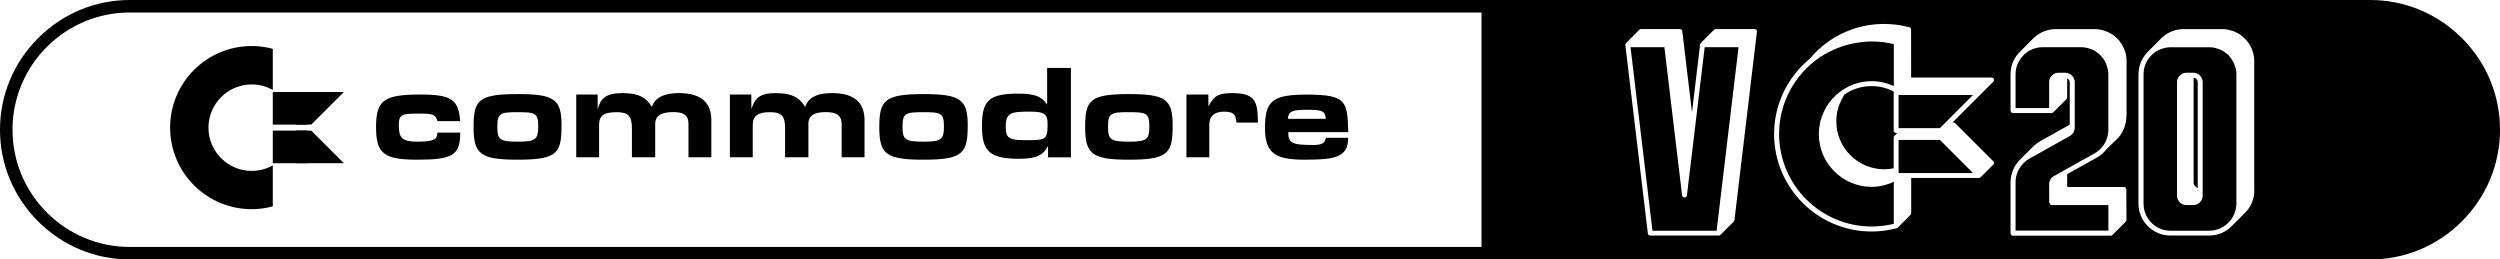 <?xml version="1.0" encoding="utf-8"?>
<!-- Generator: Adobe Illustrator 25.0.0, SVG Export Plug-In . SVG Version: 6.00 Build 0)  -->
<svg version="1.1" id="Layer_1" xmlns="http://www.w3.org/2000/svg" xmlns:xlink="http://www.w3.org/1999/xlink" x="0px" y="0px"
	 viewBox="0 0 3840 398.5" style="enable-background:new 0 0 3840 398.5;" xml:space="preserve">
<style type="text/css">
	.st0{fill-rule:evenodd;clip-rule:evenodd;fill:#3E3632;}
	.st1{fill:#FFFFFF;}
	.st2{fill:#C5C5C5;}
	.st3{fill:#020202;stroke:#000000;stroke-width:4.784;stroke-linecap:round;stroke-linejoin:round;stroke-miterlimit:10;}
	.st4{clip-path:url(#SVGID_2_);}
	.st5{fill:#243787;stroke:#231F20;stroke-width:0.797;stroke-linecap:round;stroke-linejoin:round;stroke-miterlimit:10;}
	.st6{fill:#00771F;}
	.st7{fill:#89BC27;}
	.st8{fill:#FCEC01;}
	.st9{fill:#F17100;}
	.st10{fill:#E50069;}
	.st11{clip-path:url(#SVGID_4_);}
	.st12{stroke:#000000;stroke-width:4.784;stroke-linecap:round;stroke-linejoin:round;stroke-miterlimit:10;}
	.st13{fill:#FFFFFF;stroke:#000000;stroke-width:4.784;stroke-linecap:round;stroke-linejoin:round;stroke-miterlimit:10;}
	.st14{fill:#020202;}
	.st15{fill:none;stroke:#000000;stroke-width:4.784;stroke-linecap:round;stroke-linejoin:round;stroke-miterlimit:10;}
	.st16{fill:#EA1E04;stroke:#000000;stroke-width:4.784;stroke-linecap:round;stroke-linejoin:round;stroke-miterlimit:10;}
	.st17{fill:#243787;stroke:#000000;stroke-width:4.784;stroke-linecap:round;stroke-linejoin:round;stroke-miterlimit:10;}
	.st18{fill:#282422;}
	.st19{clip-path:url(#SVGID_6_);}
	.st20{clip-path:url(#SVGID_8_);}
	.st21{fill:url(#SVGID_9_);}
	.st22{fill:url(#SVGID_10_);}
	.st23{fill:url(#SVGID_11_);}
	.st24{fill:url(#SVGID_12_);}
	.st25{fill-rule:evenodd;clip-rule:evenodd;fill:#C5C5C5;}
	.st26{fill:#020202;stroke:#000000;stroke-width:4.735;stroke-linecap:round;stroke-linejoin:round;stroke-miterlimit:10;}
	.st27{clip-path:url(#SVGID_14_);}
	.st28{fill:#243787;stroke:#231F20;stroke-width:0.789;stroke-linecap:round;stroke-linejoin:round;stroke-miterlimit:10;}
	.st29{clip-path:url(#SVGID_16_);}
	.st30{stroke:#000000;stroke-width:4.735;stroke-linecap:round;stroke-linejoin:round;stroke-miterlimit:10;}
	.st31{fill:#FFFFFF;stroke:#000000;stroke-width:4.735;stroke-linecap:round;stroke-linejoin:round;stroke-miterlimit:10;}
	.st32{fill:none;stroke:#000000;stroke-width:4.735;stroke-linecap:round;stroke-linejoin:round;stroke-miterlimit:10;}
	.st33{fill:#EA1E04;stroke:#000000;stroke-width:4.735;stroke-linecap:round;stroke-linejoin:round;stroke-miterlimit:10;}
	.st34{fill:#243787;stroke:#000000;stroke-width:4.735;stroke-linecap:round;stroke-linejoin:round;stroke-miterlimit:10;}
	.st35{clip-path:url(#SVGID_18_);}
	.st36{clip-path:url(#SVGID_20_);}
	.st37{fill:url(#SVGID_21_);}
	.st38{fill:url(#SVGID_22_);}
	.st39{fill:url(#SVGID_23_);}
	.st40{fill:url(#SVGID_24_);}
	.st41{fill-rule:evenodd;clip-rule:evenodd;}
	.st42{clip-path:url(#SVGID_26_);}
	.st43{clip-path:url(#SVGID_28_);}
	.st44{fill:#243787;}
	.st45{fill:#231F20;}
	.st46{fill-rule:evenodd;clip-rule:evenodd;fill:#FFFFFF;}
	.st47{clip-path:url(#SVGID_30_);}
	.st48{clip-path:url(#SVGID_32_);}
	.st49{fill:#FFFFFF;stroke:#231F20;stroke-width:19.316;stroke-miterlimit:10;}
	.st50{fill:#FDFDFD;}
	.st51{clip-path:url(#SVGID_34_);}
	.st52{fill:#FF88E0;}
	.st53{fill:#7643D8;}
	.st54{clip-path:url(#SVGID_36_);}
	.st55{fill:#DBC878;}
	.st56{fill:#DCE0DF;}
	.st57{fill:#1AFF96;}
	.st58{fill:#FDFDFD;stroke:#FFFFFF;stroke-width:4.784;stroke-linecap:round;stroke-linejoin:round;stroke-miterlimit:10;}
	.st59{clip-path:url(#SVGID_38_);}
	.st60{clip-path:url(#SVGID_40_);}
	.st61{fill:#DBC878;stroke:#DCE0DF;stroke-width:0.797;stroke-linecap:round;stroke-linejoin:round;stroke-miterlimit:10;}
	.st62{fill:#FFFFFF;stroke:#FFFFFF;stroke-width:4.784;stroke-linecap:round;stroke-linejoin:round;stroke-miterlimit:10;}
	.st63{stroke:#FFFFFF;stroke-width:4.784;stroke-linecap:round;stroke-linejoin:round;stroke-miterlimit:10;}
	.st64{fill:none;stroke:#FFFFFF;stroke-width:4.784;stroke-linecap:round;stroke-linejoin:round;stroke-miterlimit:10;}
	.st65{stroke:#DCE0DF;stroke-width:19.316;stroke-miterlimit:10;}
	.st66{clip-path:url(#SVGID_42_);}
	.st67{clip-path:url(#SVGID_44_);}
	.st68{clip-path:url(#SVGID_46_);}
	.st69{fill:#020202;stroke:#000000;stroke-width:4.929;stroke-linecap:round;stroke-linejoin:round;stroke-miterlimit:10;}
	.st70{fill:#FFFFFF;stroke:#000000;stroke-width:4.929;stroke-linecap:round;stroke-linejoin:round;stroke-miterlimit:10;}
	.st71{fill:#EA1E04;stroke:#000000;stroke-width:4.929;stroke-linecap:round;stroke-linejoin:round;stroke-miterlimit:10;}
	.st72{fill:#243787;stroke:#000000;stroke-width:4.929;stroke-linecap:round;stroke-linejoin:round;stroke-miterlimit:10;}
	.st73{fill:none;stroke:#000000;stroke-width:4.929;stroke-linecap:round;stroke-linejoin:round;stroke-miterlimit:10;}
	.st74{clip-path:url(#SVGID_48_);}
	.st75{clip-path:url(#SVGID_50_);}
	.st76{clip-path:url(#SVGID_52_);}
	.st77{fill:#020202;stroke:#000000;stroke-width:4.878;stroke-linecap:round;stroke-linejoin:round;stroke-miterlimit:10;}
	.st78{fill:#FFFFFF;stroke:#000000;stroke-width:4.878;stroke-linecap:round;stroke-linejoin:round;stroke-miterlimit:10;}
	.st79{fill:#EA1E04;stroke:#000000;stroke-width:4.878;stroke-linecap:round;stroke-linejoin:round;stroke-miterlimit:10;}
	.st80{fill:#243787;stroke:#000000;stroke-width:4.878;stroke-linecap:round;stroke-linejoin:round;stroke-miterlimit:10;}
	.st81{fill:none;stroke:#000000;stroke-width:4.878;stroke-linecap:round;stroke-linejoin:round;stroke-miterlimit:10;}
	.st82{clip-path:url(#SVGID_54_);}
	.st83{clip-path:url(#SVGID_56_);}
	.st84{clip-path:url(#SVGID_58_);}
	.st85{fill:url(#SVGID_59_);}
	.st86{fill:url(#SVGID_60_);}
	.st87{fill:url(#SVGID_61_);}
	.st88{fill:url(#SVGID_62_);}
	.st89{clip-path:url(#SVGID_64_);}
	.st90{clip-path:url(#SVGID_66_);}
	.st91{clip-path:url(#SVGID_68_);}
	.st92{clip-path:url(#SVGID_70_);}
	.st93{clip-path:url(#SVGID_72_);}
	.st94{clip-path:url(#SVGID_74_);}
	.st95{clip-path:url(#SVGID_76_);}
	.st96{clip-path:url(#SVGID_78_);}
	.st97{clip-path:url(#SVGID_80_);}
	.st98{fill:#0313FE;}
	.st99{clip-path:url(#SVGID_82_);}
	.st100{clip-path:url(#SVGID_84_);}
	.st101{clip-path:url(#SVGID_86_);}
	.st102{clip-path:url(#SVGID_88_);}
	.st103{clip-path:url(#SVGID_90_);}
	.st104{clip-path:url(#SVGID_92_);}
	.st105{fill:url(#SVGID_93_);}
	.st106{fill:url(#SVGID_94_);}
	.st107{fill:url(#SVGID_95_);}
	.st108{fill:url(#SVGID_96_);}
</style>
<g>
	<g id="path4583_5_">
		<path d="M3640.7,398.5H199.3c-53,0-103-20.8-140.8-58.5C20.8,302.3,0,252.3,0,199.3c0-53,20.8-103,58.5-140.7
			C96.3,20.8,146.3,0,199.3,0h3441.4c53,0,103,20.8,140.8,58.5c37.7,37.7,58.5,87.7,58.5,140.7c0,53-20.8,103-58.5,140.8
			C3743.7,377.8,3693.7,398.5,3640.7,398.5z M199.3,19.2c-99.3,0-180.1,80.8-180.1,180c0,99.3,80.8,180.1,180.1,180.1h3441.4
			c99.3,0,180.1-80.8,180.1-180.1c0-99.3-80.8-180-180.1-180H199.3z"/>
	</g>
	<g id="path4595_6_">
		<path d="M1856,145.2h-33.6v96.4h35.1v-50.4c0-13.1,8-19.7,22.7-19.7c14.6,0,18.3,4.4,19,16.8h32.9c0-32.9-4.4-45.3-39.4-45.3
			c-21.2,0-28.5,4.4-36.5,20.5L1856,145.2L1856,145.2z M2017.5,222.7c-33.6,0-38.7-2.9-38.7-19.7h92.1c-1.5-46.7-1.5-57.7-63.6-57.7
			c-52.6,0-64.3,9.5-64.3,51.1c0,38.7,15.4,48.2,57.7,48.9c47.5,0,70.1-2.2,70.1-33.6h-34.3C2035,219,2032.1,222.7,2017.5,222.7z
			 M1978,182.5c1.5-10.2,4.4-13.9,27.8-13.9c25.6,0,29.2,1.5,30.7,13.9H1978z M671.8,186.1h35.1c-2.9-32.9-12.4-40.9-61.4-40.9
			c-55.5,0-67.9,8.7-67.9,49.7c0,40.9,11.7,50.4,63.6,50.4c54.8,0,65.7-7.3,65.7-41.6h-35.1c0,9.5-3.6,13.9-30.7,13.9
			c-23.4,0-28.5-5.8-28.5-24.8c0-18.3,5.1-18.3,32.9-18.3C666,174.4,669.6,176.6,671.8,186.1z M1486.4,192
			c0-39.4-11.7-47.5-67.9-47.5c-60.6,0-67.9,10.2-67.9,51.1c0,40.9,10.2,49.7,67.9,49.7C1479.8,245.3,1486.4,235.1,1486.4,192z
			 M1386.3,194.2c0-19.7,4.4-21.9,30-21.9c28.5,0,33.6,0.7,33.6,21.9c0,19.7-3.7,23.4-30.7,23.4
			C1389.9,217.6,1386.3,214.6,1386.3,194.2L1386.3,194.2z M1801.2,192c0-39.4-11-47.5-67.2-47.5c-59.9,0-67.2,9.5-67.2,50.4
			c0,41.6,10.2,50.4,67.2,50.4C1795.4,245.3,1801.2,235.1,1801.2,192z M1701.9,194.2c0-19.7,4.4-21.9,29.9-21.9
			c28.5,0,33.6,0.7,33.6,21.9c0,19.7-3.6,23.4-30.7,23.4C1705.5,217.6,1701.9,214.6,1701.9,194.2z M862.5,192
			c0-39.4-11-47.5-67.2-47.5c-60.6,0-67.9,9.5-67.9,50.4c0,41.6,10.2,50.4,67.9,50.4C856.7,245.3,862.5,235.1,862.5,192z
			 M763.9,194.2c0-19.7,4.4-21.9,29.2-21.9c28.5,0,33.6,0.7,33.6,21.9c0,19.7-3.7,23.4-30.7,23.4
			C767.5,217.6,763.9,214.6,763.9,194.2z M1608.4,104.3v56.3c-8-11-15.3-16.8-44.6-16.8c-46.8,0-55.5,12.4-55.5,50.4
			c0,38.7,12.4,49.7,57.7,49.7c28.5,0,37.3-7.3,43.8-19.7v17.5h35.1V104.3L1608.4,104.3L1608.4,104.3z M1582.8,171.5
			c19.7,0,26.3,2.9,26.3,18.2c0,23.4-1.5,25.6-29.2,25.6c-27.8,0-35.1-0.7-35.1-20.5C1544.8,172.3,1553.6,171.5,1582.8,171.5z
			 M918,145.2h-32.9v96.4h35.1V192c0-14.6,7.3-19.7,27-19.7c18.3,0,23.4,6.6,23.4,24.8v44.5h35.8v-51.1c0-13.9,11-18.3,27.7-18.3
			c16.1,0,23.4,4.4,23.4,18.3v51.1h35.1v-57c0-28.5-17.5-41.6-49.7-41.6c-27.8,0-38,10.2-41.7,21.2C994,151.8,983.8,143,956,143
			c-26.3,0-33.6,8.8-38,24.8L918,145.2L918,145.2z M1154,145.2h-32.9v96.4h35.1V192c0-14.6,8.8-19.7,26.3-19.7
			c18.3,0,23.4,5.8,23.4,24.8v44.5h35.8v-51.1c0-13.9,10.2-18.3,27-18.3c16.1,0,24.1,5.1,24.1,18.3v51.1h35.1v-57
			c0-28.5-17.5-41.6-49.7-41.6c-27.8,0-37.3,9.5-41.6,21.2c-7.3-12.4-17.5-21.2-45.3-21.2c-25.6,0-32.1,8.8-37.2,24.8L1154,145.2
			L1154,145.2z"/>
	</g>
	<g>
		<g>
			<path d="M419,254c-9.6,5.4-20.6,8.5-32.4,8.5c-36.6,0-66.4-29.8-66.4-66.4s29.8-66.4,66.4-66.4c11.8,0,22.8,3.1,32.4,8.5V75
				c-10.3-2.8-21.2-4.3-32.4-4.3c-69.2,0-125.3,56.1-125.3,125.3s56.1,125.3,125.3,125.3c11.2,0,22.1-1.5,32.4-4.3V254z"/>
		</g>
		<g>
			<g>
				<g>
					<rect x="419" y="141.3" width="52.6" height="50.1"/>
				</g>
				<g>
					<polygon points="528.2,141.3 478,191.4 455,191.4 455,141.3 					"/>
				</g>
			</g>
			<g>
				<g>
					<rect x="419" y="200.6" width="52.6" height="50.1"/>
				</g>
				<g>
					<polygon points="528.2,250.7 478,200.6 455,200.6 455,250.7 					"/>
				</g>
			</g>
		</g>
	</g>
	<g>
		<g>
			<path d="M2903.6,281.5c-1.9,0.7-3.8,1.3-5.7,1.9l-1.1,0.3c-0.9,0.3-1.7,0.5-2.6,0.8c-2.1,0.5-4.3,0.9-6.4,1.3
				c0,0-2.5,0.5-3.2,0.6c-3.3,0.4-6.6,0.6-9.8,0.6c-44.7,0-81.1-36.4-81.1-81.1c0-5.2,0.6-10.5,1.8-16.4l0.4-2.1l0.5-2.1l0.1-0.2
				c0.6-2.2,1.2-4.1,1.8-5.9c3.6-10.3,9-19.5,16.2-27.5l0.4-0.4c1.6-1.7,3.3-3.4,5-5l1.7-1.6c2-1.8,4.1-3.4,6.3-4.9l0.9-0.7
				c13.6-9.4,29.5-14.4,46.1-14.4c11.7,0,23.3,2.6,34,7.5V67.8c-0.9-0.2-6-1.4-6.9-1.5c-1.5-0.3-3.1-0.5-4.6-0.8l-4.3-0.7
				c-1.8-0.2-3.6-0.4-5.4-0.5l-3.6-0.3c-3-0.2-6-0.3-9.1-0.3c-4.5,0-9,0.3-13.4,0.7c-1.2,0.1-2.4,0.3-3.5,0.5l-1.7,0.2
				c-2.6,0.3-5.2,0.7-7.8,1.2c-2,0.4-4.1,0.9-6.1,1.3c-2.2,0.5-4.5,1.1-6.7,1.7c-2,0.6-4.1,1.2-6.1,1.9c-2.2,0.8-4.4,1.6-6.6,2.4
				c-1.8,0.7-3.6,1.4-5.4,2.2c-2.5,1.1-5,2.3-7.5,3.6c0,0-3,1.5-4,2c-3.3,1.8-6.5,3.8-9.7,5.9l-2-0.4l0.8,1.1
				c-39.2,26.6-62.6,70.6-62.6,117.7c0,78.4,63.8,142.2,142.2,142.2c11.4,0,22.8-1.4,34-4.1v-64.5c0,0-1.3,0.5-1.3,0.5
				C2905.7,280.7,2904.6,281.1,2903.6,281.5z M2866.5,346.4L2866.5,346.4c0.2-0.3,0.5-0.5,0.8-0.8L2866.5,346.4z"/>
		</g>
		<g>
			<path d="M3235.2,98.4l-0.4-1c-1-2.2-2.1-4.3-3.4-6.3c-1.3-1.9-2.3-3-3.4-4.2c-1.3-1.5-2.3-2.5-3.4-3.5c-3.4-3.1-7.2-5.6-11.1-7.3
				l-1.1-0.4c-2.3-0.9-4.2-1.5-6-1.9l-2-0.5c-2.8-0.5-5.2-0.8-7.5-0.8h-59.5c-2.6,0-5.3,0.3-8,0.8c-0.7,0.1-1.4,0.4-2.1,0.6
				l-2.2,0.6c-1.1,0.3-2.2,0.6-3.3,1c-0.9,0.4-1.8,0.9-2.7,1.4l-1.9,1c-0.8,0.4-1.5,0.8-2.2,1.2c-1.2,0.8-2.3,1.7-3.4,2.6
				c-10.1,8.3-15.7,19.9-15.7,32.2V166h51.6v-39.8c0-8,6.5-14.5,14.5-14.5h9.6c8.7,0,15.2,6.5,15.2,14.5v70c0,1.2-0.2,2.4-0.5,3.6
				l-0.4,1.2c-0.3,0.7-0.5,1.4-0.9,2c-0.2,0.4-0.5,0.7-0.7,1.1c-0.5,0.7-0.9,1.3-1.4,1.8c-0.4,0.4-1.9,1.8-1.9,1.8
				c-0.5,0.4-1.1,0.7-1.6,1.1l-62.2,34.8c-1.5,0.8-2.9,1.8-4.3,2.8c-0.6,0.4-1.2,0.9-1.7,1.4c-9.8,8.3-15.3,19.8-15.3,32v74.4h142.6
				V315h-87.2c-0.8,0-1.7-0.3-2.4-0.9l0.2-1.9v0l-1.3,0.6l1.2-0.9l-1.4-0.1l-0.1-28.8c0-5.2,2.8-10.1,7.4-12.6l62.3-34.8
				c5.3-3,9.9-7.1,13.6-12.3c0.9-1.3,1.8-2.7,2.6-4.1c0.3-0.6,0.6-1.3,0.9-1.9c0.6-1.2,1.1-2.4,1.5-3.6c0.3-0.8,0.6-1.5,0.8-2.2
				c0.4-1.3,0.7-2.5,0.9-3.8c0.3-1.2,0.4-1.7,0.4-2.1c0.3-2,0.5-4,0.5-6.1V114c0-2.6-0.3-5.2-0.8-8
				C3236.8,103.1,3236.1,100.8,3235.2,98.4z"/>
		</g>
		<g>
			<polygon points="2916.2,214.9 2916.2,265.8 3030.5,265.8 2979.7,214.9 			"/>
		</g>
		<g>
			<polygon points="3030.5,145.9 2916.2,145.9 2916.2,196.8 2979.7,196.8 			"/>
		</g>
		<g>
			<path d="M2908.7,200.5v-58.4c0.1-0.5,0.2-1,0.3-1.4c-10.6-5.6-22.4-8.5-34.3-8.5c-14.9,0-29.2,4.5-41.5,12.9
				c-6.2,9.3-10.2,19.4-11.8,30.2c-0.6,3.7-0.8,7.4-0.8,11.1c0,40.6,33,73.6,73.6,73.6c4.6,0,9.5-0.5,14.5-1.5v-47.3
				c0.1-0.9,0.3-1.6,0.7-2.1v-0.4l0.8-0.4l3.9-4h-1.6C2910.4,204.3,2908.7,202.6,2908.7,200.5z"/>
		</g>
		<g>
			<path d="M2591.1,300.1c-0.2,1.9-1.8,3.3-3.7,3.3s-3.5-1.4-3.7-3.3l-27.2-227.6h-52l33.7,281.9h98.5l33.7-281.9h-52L2591.1,300.1z
				"/>
		</g>
		<g>
			<path d="M3369.4,119.3v160.9c0,3.9,2.6,7.3,6.3,8.6V126.2C3375.7,122.6,3373,119.6,3369.4,119.3z"/>
		</g>
		<g>
			<path d="M3640.7,9.6H2275.6v379.3h1365.1c104.3,0,189.7-85.3,189.7-189.7C3830.4,95,3745,9.6,3640.7,9.6z M2664.1,338.2
				c-0.1,0.9-0.5,1.6-1.1,2.2l-20.3,20.3c-0.8,0.7-1.7,1.1-2.7,1.1h-105.2c-1.9,0-3.5-1.4-3.7-3.3l-34.6-289.4
				c0.1-1.2,0.3-2,0.8-2.6l20.7-20.8c0.7-0.7,1.7-1.1,2.7-1.1h59.6c0.8,0,1.6,0.3,2.3,0.8c0.7,0.8,1,1.1,1.2,1.5l0.2,0.3l0,0.7
				l14.9,124.7l12.5-104.4c0.2-0.9,0.5-1.7,1.1-2.2l20.3-20.3c0.7-0.7,1.7-1.1,2.7-1.1h59.6c0.9,0,1.8,0.4,2.5,1.1l0.3,0.3l0.5,1
				l0.3,1.3L2664.1,338.2z M3061.7,252.8l-19.4,19.4c-1,0.8-1.8,1.1-2.7,1.1h-104v54.1c0,1-0.4,2-1.1,2.7l-19.7,19.7l-0.6,0.2
				c0,0.1-0.3,0.4-0.8,0.5c-12.6,3.4-25.6,5.1-38.7,5.1c-82.5,0-149.7-67.2-149.7-149.7c0-44.4,19.7-86.3,53.9-114.9l0.1,0.2
				c17.9-21.8,40.7-37.5,66.4-46.3c15.7-5.4,32-8.1,48.6-8.1c13,0,26.1,1.7,38.7,5.1c0.7,0.2,1.3,0.6,1.9,1.2l0.8,1.5
				c0,0,0.1,74.4,0.1,74.5H3059c1.5,0,2.9,0.9,3.5,2.3c0.6,1.4,0.3,3-0.8,4.1l-62.6,62.6h1.5c0.9,0,1.7,0.3,2.4,1l58.6,58.5
				C3063.2,248.9,3063.2,251.3,3061.7,252.8z M3266.1,178.9c0,13.4-5.6,26.4-15.4,35.7l-15,14.4c-4,5.4-9.1,9.8-15,13.1l-45.5,25.4
				v19.7h87.2c0.9,0,1.7,0.3,2.4,1c0.6,0.7,0.9,1,1.1,1.4l-1.2,0.9l1.4,0.1l0.1,47.3c0,1-0.4,2-1.1,2.7l-20.3,20.3
				c-0.7,0.7-1.6,1.1-2.7,1.1h-150.1c-2.1,0-3.8-1.7-3.8-3.8v-78.2c0-13.4,5.7-26.5,15.5-35.7l18.1-18.1c0.7-0.7,1.4-1.5,2.2-2.2
				c3.1-2.9,6.3-5.2,9.6-7.1l45.5-25.4v-65.1c0-2.7-1.5-5-3.9-6.1v29.3c0,1-0.4,2-1.1,2.7l-20.3,20.3c-0.7,0.7-1.6,1.1-2.7,1.1
				h-59.1c-2.1,0-3.8-1.7-3.8-3.8V114c0-13.6,5.5-26.2,15.6-35.6l18.3-18.4c0.6-0.7,1.3-1.4,2.1-2.1l0.4-0.3
				c9.1-8.3,20.8-12.9,33.1-12.9h59.5c2.9,0,5.9,0.3,9.2,0.9l1.1,0.2c2.7,0.6,5.4,1.4,8.2,2.6l1.2,0.5c2.6,1.1,5.1,2.5,7.5,4
				l0.9,0.6c2.6,1.8,4.8,3.6,6.7,5.5c1.3,1.3,2.6,2.7,3.8,4.2l0.2,0.3l0.2,0.7c6.6,8.4,10.2,18.7,10.2,29.5V178.9z M3462.7,292.4
				c0,12.4-4.7,24.3-13.2,33.4l-20.7,20.7c-9.5,9.9-22.1,15.3-35.5,15.3h-59.5c-27,0-49.1-22-49.1-49V114c0-12.2,4.7-24,13.2-33.2
				l22.7-23l0.8-0.5c8.7-8,20.4-12.6,32.6-12.6h59.5c3.1,0,6.3,0.3,9.5,1c0.9,0.2,1.7,0.4,2.5,0.7l2.3,0.7c1.4,0.4,2.8,0.8,4.2,1.3
				c1.1,0.4,2.1,1,3.1,1.6l2.2,1.1c1,0.5,2,1,2.9,1.6c1.2,0.8,2.3,1.7,3.4,2.6l1.7,1.4c0.6,0.4,1.1,0.8,1.6,1.3
				c10.1,9.6,15.6,22.3,15.6,35.8V292.4z"/>
		</g>
		<g>
			<path d="M3433.3,103.1c-0.6-2.2-1.3-4.4-2.3-6.5c-0.3-0.6-0.6-1.1-0.9-1.6c-1.4-2.5-2.3-4.1-3.4-5.6c-1.1-1.5-2.2-2.9-3.5-4.2
				l0.2-1.8l-1,1c-1.3-1.3-2.7-2.4-4.2-3.4c-1-0.8-1.3-1.1-1.6-1.3c-4.3-2.8-8.4-4.6-12.9-5.7l-1-0.3c-0.3-0.1-0.6-0.2-0.9-0.3
				c-2.7-0.6-5.5-0.8-8.3-0.8h-59.5c-4.7,0-9.6,0.9-14.5,2.7l-0.9,0.3c-1.4,0.5-2,0.9-2.6,1.2l-2.3,1.2c-1.1,0.5-2.1,1.1-3.1,1.8
				c-0.4,0.2-0.7,0.5-1,0.8l-0.9,0.8c-1.5,1.2-3,2.4-4.4,3.8c-7.6,7.8-11.8,18.1-11.8,28.9v198.8c0,22.9,18.6,41.5,41.5,41.5h59.5
				c12.2,0,23.8-5.5,31.8-15.1c1.4-1.6,2.2-2.6,2.9-3.7c0.5-0.7,0.8-1.4,1.2-2.2l1-1.9c0.5-0.9,1.1-1.9,1.5-2.9
				c0.4-1.1,0.8-2.2,1.1-3.3l0.7-2.2c0.2-0.7,0.5-1.4,0.6-2.1c0.5-2.8,0.8-5.5,0.8-8.1V114c0-2.9-0.3-5.8-1-8.9
				C3433.8,104.7,3433.3,103.1,3433.3,103.1z M3383.3,300.5c0,8-6.5,14.5-14.5,14.5h-10.4c-8,0-14.5-6.5-14.5-14.5V126.2
				c0-8,6.5-14.5,14.5-14.5h10.4c8,0,14.5,6.5,14.5,14.5V300.5z"/>
		</g>
	</g>
</g>
</svg>
